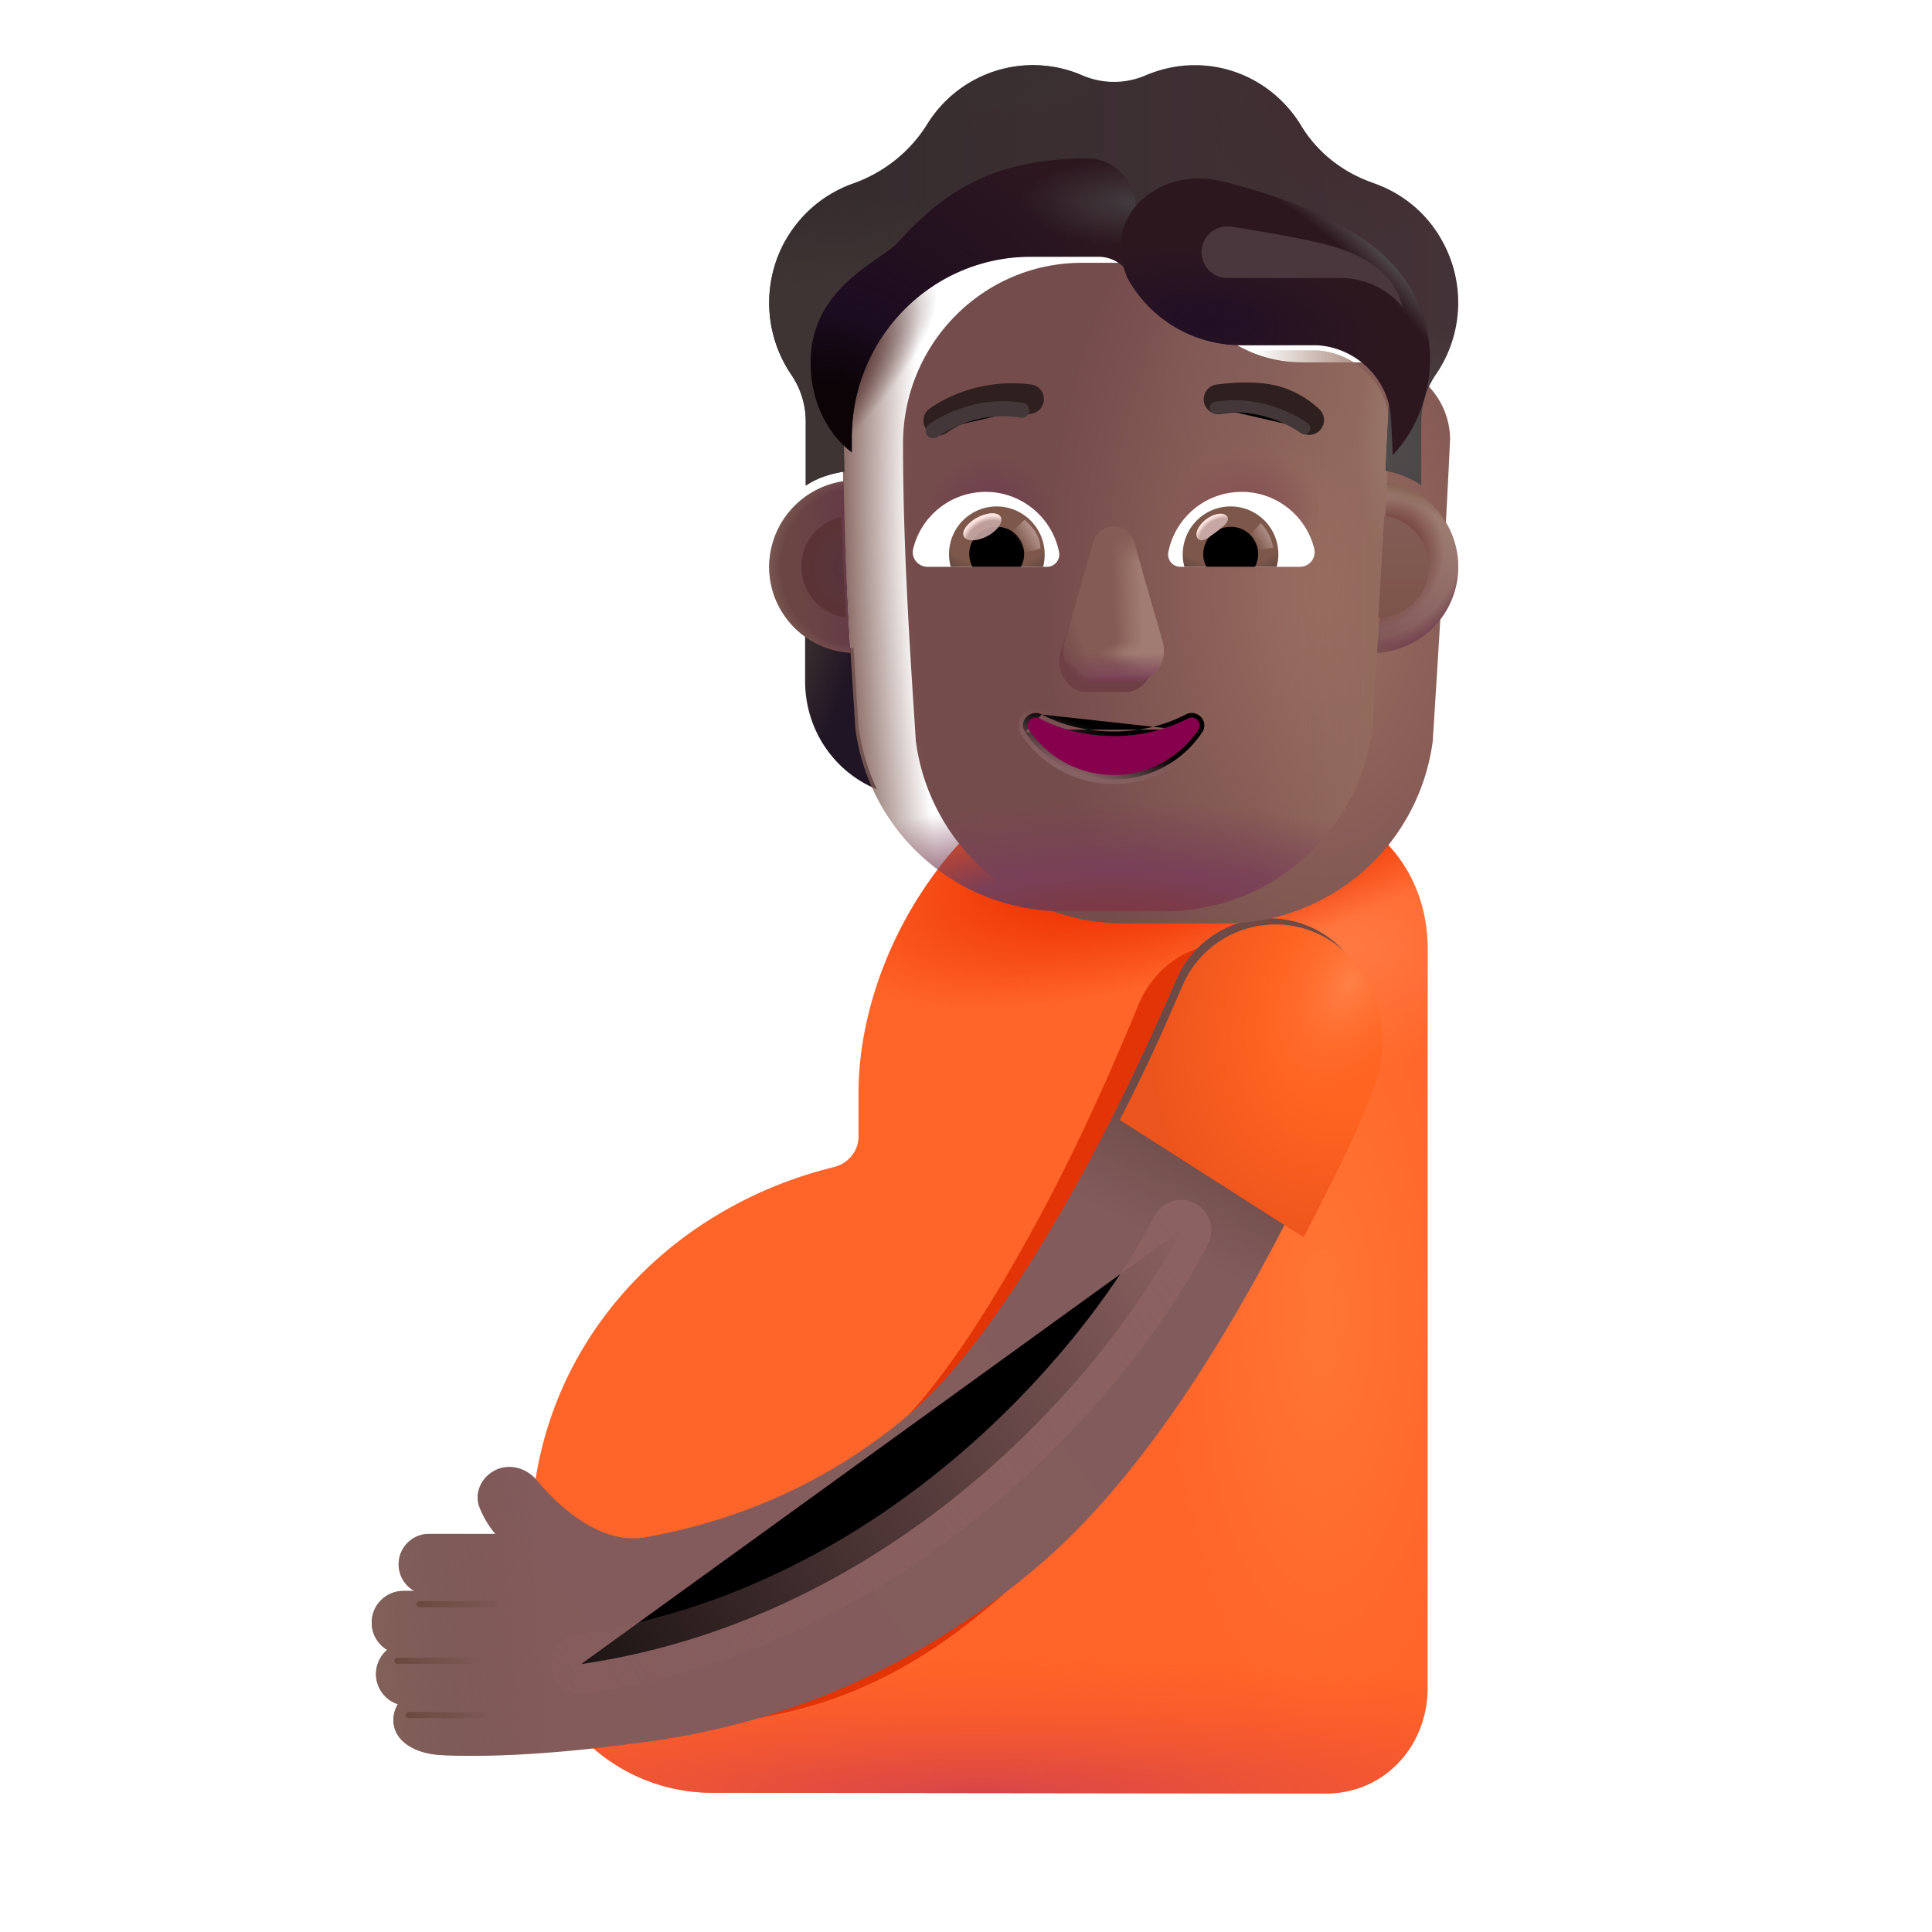 <svg width="100%" height="100%" viewBox="0 0 32 32" xmlns="http://www.w3.org/2000/svg"><g filter="url(#a)"><path fill="#FF6428" d="M16.856 12.5c-2.205.676-3.886 3.248-3.886 5.61v.717c0 .24-.173.446-.407.503-2.869.706-5.018 3.107-5.018 6.149v1.215c0 1.657 1.345 3 3.004 3l10.163.012c.968 0 1.684-.784 1.684-1.75V15.722c0-1.295-.846-2.238-2.038-2.487q-.231-.047-.462-.098a3.5 3.5 0 0 1-.763-.257l-.059-.029c-.694-.346-1.476-.578-2.218-.35"/><path fill="url(#b)" d="M16.856 12.5c-2.205.676-3.886 3.248-3.886 5.61v.717c0 .24-.173.446-.407.503-2.869.706-5.018 3.107-5.018 6.149v1.215c0 1.657 1.345 3 3.004 3l10.163.012c.968 0 1.684-.784 1.684-1.75V15.722c0-1.295-.846-2.238-2.038-2.487q-.231-.047-.462-.098a3.5 3.5 0 0 1-.763-.257l-.059-.029c-.694-.346-1.476-.578-2.218-.35"/><path fill="url(#c)" d="M16.856 12.5c-2.205.676-3.886 3.248-3.886 5.61v.717c0 .24-.173.446-.407.503-2.869.706-5.018 3.107-5.018 6.149v1.215c0 1.657 1.345 3 3.004 3l10.163.012c.968 0 1.684-.784 1.684-1.75V15.722c0-1.295-.846-2.238-2.038-2.487q-.231-.047-.462-.098a3.5 3.5 0 0 1-.763-.257l-.059-.029c-.694-.346-1.476-.578-2.218-.35"/><path fill="url(#d)" d="M16.856 12.5c-2.205.676-3.886 3.248-3.886 5.61v.717c0 .24-.173.446-.407.503-2.869.706-5.018 3.107-5.018 6.149v1.215c0 1.657 1.345 3 3.004 3l10.163.012c.968 0 1.684-.784 1.684-1.75V15.722c0-1.295-.846-2.238-2.038-2.487q-.231-.047-.462-.098a3.5 3.5 0 0 1-.763-.257l-.059-.029c-.694-.346-1.476-.578-2.218-.35"/><path fill="url(#e)" d="M16.856 12.5c-2.205.676-3.886 3.248-3.886 5.61v.717c0 .24-.173.446-.407.503-2.869.706-5.018 3.107-5.018 6.149v1.215c0 1.657 1.345 3 3.004 3l10.163.012c.968 0 1.684-.784 1.684-1.75V15.722c0-1.295-.846-2.238-2.038-2.487q-.231-.047-.462-.098a3.5 3.5 0 0 1-.763-.257l-.059-.029c-.694-.346-1.476-.578-2.218-.35"/></g><g filter="url(#f)"><path fill="#E23405" d="M10.47 28.739q.229-.029.44-.06c1.886-.224 3.507-.32 5.738-2.297 1.325-1.174 2.434-2.896 3.27-4.433.854-1.568 1.503-3.093 1.868-3.98.35-.848-.022-1.834-.83-2.202-.81-.367-1.749.024-2.098.873-.35.848-.944 2.24-1.71 3.646-.782 1.437-1.644 2.792-2.534 3.581a8.56 8.56 0 0 1-4.145 2.016c-.516.096-1.135-.235-1.704-.947a.56.56 0 0 0-.494-.216 7 7 0 0 0-.043.759v1.215c0 1.163 1.318 1.547 2.241 2.045"/></g><g filter="url(#g)"><path fill="url(#h)" d="M21.69 15.549c.848.367 1.239 1.353.872 2.202-.383.886-1.065 2.411-1.961 3.979-.879 1.537-2.043 3.259-3.434 4.433-2.342 1.976-4.764 2.698-6.745 2.923-.929.129-2.169.232-3.109.184-.457-.024-.735-.232-.785-.477a.5.5 0 0 1 .062-.366.526.526 0 0 1-.177-.9.525.525 0 0 1 .27-.976h.18a.504.504 0 0 1 .243-.945h1.098a1.6 1.6 0 0 1-.258-.43c-.1-.237.024-.507.253-.623.237-.12.522-.04.692.164.598.713 1.248 1.044 1.79.947 1.352-.24 2.917-.805 4.351-2.015.935-.79 1.84-2.144 2.66-3.581.804-1.407 1.428-2.799 1.795-3.647a1.675 1.675 0 0 1 2.202-.872"/><path fill="url(#i)" d="M21.69 15.549c.848.367 1.239 1.353.872 2.202-.383.886-1.065 2.411-1.961 3.979-.879 1.537-2.043 3.259-3.434 4.433-2.342 1.976-4.764 2.698-6.745 2.923-.929.129-2.169.232-3.109.184-.457-.024-.735-.232-.785-.477a.5.5 0 0 1 .062-.366.526.526 0 0 1-.177-.9.525.525 0 0 1 .27-.976h.18a.504.504 0 0 1 .243-.945h1.098a1.6 1.6 0 0 1-.258-.43c-.1-.237.024-.507.253-.623.237-.12.522-.04.692.164.598.713 1.248 1.044 1.79.947 1.352-.24 2.917-.805 4.351-2.015.935-.79 1.84-2.144 2.66-3.581.804-1.407 1.428-2.799 1.795-3.647a1.675 1.675 0 0 1 2.202-.872"/><path fill="url(#j)" d="M21.69 15.549c.848.367 1.239 1.353.872 2.202-.383.886-1.065 2.411-1.961 3.979-.879 1.537-2.043 3.259-3.434 4.433-2.342 1.976-4.764 2.698-6.745 2.923-.929.129-2.169.232-3.109.184-.457-.024-.735-.232-.785-.477a.5.5 0 0 1 .062-.366.526.526 0 0 1-.177-.9.525.525 0 0 1 .27-.976h.18a.504.504 0 0 1 .243-.945h1.098a1.6 1.6 0 0 1-.258-.43c-.1-.237.024-.507.253-.623.237-.12.522-.04.692.164.598.713 1.248 1.044 1.79.947 1.352-.24 2.917-.805 4.351-2.015.935-.79 1.84-2.144 2.66-3.581.804-1.407 1.428-2.799 1.795-3.647a1.675 1.675 0 0 1 2.202-.872"/></g><g filter="url(#k)"><path fill="url(#l)" d="M22.665 18.082c.39-1.09-.127-2.166-.976-2.533a1.675 1.675 0 0 0-2.202.872c-.266.616-.533 1.241-1.04 2.228l3.046 1.945c.567-1.098.924-1.82 1.172-2.512"/><path fill="url(#m)" d="M22.665 18.082c.39-1.09-.127-2.166-.976-2.533a1.675 1.675 0 0 0-2.202.872c-.266.616-.533 1.241-1.04 2.228l3.046 1.945c.567-1.098.924-1.82 1.172-2.512"/></g><g filter="url(#n)"><path stroke="url(#o)" stroke-linecap="round" stroke-width=".1" d="M6.946 26.57h1.242"/></g><g filter="url(#p)"><path stroke="url(#q)" stroke-linecap="round" stroke-width=".1" d="M6.58 27.508H7.82"/></g><g filter="url(#r)"><path stroke="url(#s)" stroke-linecap="round" stroke-width=".1" d="M6.767 28.407h1.242"/></g><path fill="url(#t)" d="M22.756 10.731c.297-.01.576-.11.802-.274v.826c0 .792-.472 1.497-1.189 1.79q.228-.484.307-1.046z"/><path fill="url(#u)" d="M14.137 10.731a1.45 1.45 0 0 1-.802-.274v.826c0 .792.471 1.497 1.188 1.79a3.6 3.6 0 0 1-.306-1.046z"/><g filter="url(#v)"><path fill="url(#w)" d="M14.169 12.074a3.47 3.47 0 0 0 3.445 3.02h1.672a3.47 3.47 0 0 0 3.445-3.02c.105-1.67.21-3.333.287-5.002a1.285 1.285 0 0 0-1.222-1.27h-1.241c-.847 0-1.613-.499-1.961-1.279a.59.59 0 0 0-.546-.37H16.92c-1.637 0-2.963 1.34-2.963 2.995 0 1.65.104 3.273.212 4.926"/><path fill="url(#x)" d="M14.169 12.074a3.47 3.47 0 0 0 3.445 3.02h1.672a3.47 3.47 0 0 0 3.445-3.02c.105-1.67.21-3.333.287-5.002a1.285 1.285 0 0 0-1.222-1.27h-1.241c-.847 0-1.613-.499-1.961-1.279a.59.59 0 0 0-.546-.37H16.92c-1.637 0-2.963 1.34-2.963 2.995 0 1.65.104 3.273.212 4.926"/></g><path fill="url(#y)" d="M14.169 12.074a3.47 3.47 0 0 0 3.445 3.02h1.672a3.47 3.47 0 0 0 3.445-3.02c.105-1.67.21-3.333.287-5.002a1.285 1.285 0 0 0-1.222-1.27h-1.241c-.847 0-1.613-.499-1.961-1.279a.59.59 0 0 0-.546-.37H16.92c-1.637 0-2.963 1.34-2.963 2.995 0 1.65.104 3.273.212 4.926"/><path fill="url(#z)" d="M14.169 12.074a3.47 3.47 0 0 0 3.445 3.02h1.672a3.47 3.47 0 0 0 3.445-3.02c.105-1.67.21-3.333.287-5.002a1.285 1.285 0 0 0-1.222-1.27h-1.241c-.847 0-1.613-.499-1.961-1.279a.59.59 0 0 0-.546-.37H16.92c-1.637 0-2.963 1.34-2.963 2.995 0 1.65.104 3.273.212 4.926"/><path fill="url(#A)" d="M14.169 12.074a3.47 3.47 0 0 0 3.445 3.02h1.672a3.47 3.47 0 0 0 3.445-3.02c.105-1.67.21-3.333.287-5.002a1.285 1.285 0 0 0-1.222-1.27h-1.241c-.847 0-1.613-.499-1.961-1.279a.59.59 0 0 0-.546-.37H16.92c-1.637 0-2.963 1.34-2.963 2.995 0 1.65.104 3.273.212 4.926"/><path fill="url(#B)" d="M14.169 12.074a3.47 3.47 0 0 0 3.445 3.02h1.672a3.47 3.47 0 0 0 3.445-3.02c.105-1.67.21-3.333.287-5.002a1.285 1.285 0 0 0-1.222-1.27h-1.241c-.847 0-1.613-.499-1.961-1.279a.59.59 0 0 0-.546-.37H16.92c-1.637 0-2.963 1.34-2.963 2.995 0 1.65.104 3.273.212 4.926"/><path fill="url(#C)" d="M14.169 12.074a3.47 3.47 0 0 0 3.445 3.02h1.672a3.47 3.47 0 0 0 3.445-3.02c.105-1.67.21-3.333.287-5.002a1.285 1.285 0 0 0-1.222-1.27h-1.241c-.847 0-1.613-.499-1.961-1.279a.59.59 0 0 0-.546-.37H16.92c-1.637 0-2.963 1.34-2.963 2.995 0 1.65.104 3.273.212 4.926"/><path fill="url(#D)" d="M14.169 12.074a3.47 3.47 0 0 0 3.445 3.02h1.672a3.47 3.47 0 0 0 3.445-3.02c.105-1.67.21-3.333.287-5.002a1.285 1.285 0 0 0-1.222-1.27h-1.241c-.847 0-1.613-.499-1.961-1.279a.59.59 0 0 0-.546-.37H16.92c-1.637 0-2.963 1.34-2.963 2.995 0 1.65.104 3.273.212 4.926"/><path fill="url(#E)" d="M14.169 12.074a3.47 3.47 0 0 0 3.445 3.02h1.672a3.47 3.47 0 0 0 3.445-3.02c.105-1.67.21-3.333.287-5.002a1.285 1.285 0 0 0-1.222-1.27h-1.241c-.847 0-1.613-.499-1.961-1.279a.59.59 0 0 0-.546-.37H16.92c-1.637 0-2.963 1.34-2.963 2.995 0 1.65.104 3.273.212 4.926"/><g filter="url(#F)"><path fill="#6F3F46" d="m18.09 9.163-.523 1.63c-.09.335.125.67.43.67h.648c.304 0 .519-.34.43-.67l-.439-1.63c-.094-.361-.447-.361-.545 0"/></g><g filter="url(#G)"><path fill="#845B55" d="m18.107 8.99-.47 1.63c-.097.335.134.67.46.67h.698c.327 0 .558-.34.461-.67l-.47-1.63c-.102-.362-.573-.362-.679 0"/><path fill="url(#H)" d="m18.107 8.99-.47 1.63c-.097.335.134.67.46.67h.698c.327 0 .558-.34.461-.67l-.47-1.63c-.102-.362-.573-.362-.679 0"/><path fill="url(#I)" d="m18.107 8.99-.47 1.63c-.097.335.134.67.46.67h.698c.327 0 .558-.34.461-.67l-.47-1.63c-.102-.362-.573-.362-.679 0"/><path fill="url(#J)" d="m18.107 8.99-.47 1.63c-.097.335.134.67.46.67h.698c.327 0 .558-.34.461-.67l-.47-1.63c-.102-.362-.573-.362-.679 0"/><path fill="url(#K)" d="m18.107 8.99-.47 1.63c-.097.335.134.67.46.67h.698c.327 0 .558-.34.461-.67l-.47-1.63c-.102-.362-.573-.362-.679 0"/><path fill="url(#L)" d="m18.107 8.99-.47 1.63c-.097.335.134.67.46.67h.698c.327 0 .558-.34.461-.67l-.47-1.63c-.102-.362-.573-.362-.679 0"/></g><path fill="url(#M)" d="m18.107 8.99-.47 1.63c-.097.335.134.67.46.67h.698c.327 0 .558-.34.461-.67l-.47-1.63c-.102-.362-.573-.362-.679 0"/><path fill="url(#N)" d="m18.107 8.99-.47 1.63c-.097.335.134.67.46.67h.698c.327 0 .558-.34.461-.67l-.47-1.63c-.102-.362-.573-.362-.679 0"/><g filter="url(#O)"><path stroke="url(#P)" stroke-width=".15" d="M17.253 11.834c.344.179.755.282 1.193.282.443 0 .85-.103 1.194-.282a.21.21 0 0 1 .25.04c.06.062.082.163.023.253m-2.66-.293 2.597.251m-2.597-.252h-.001a.21.21 0 0 0-.25.043.196.196 0 0 0-.022.251m.273-.293-.21.251m2.87.042-.063-.042m.063.042-.063-.042m.063.042c-.31.47-.851.783-1.467.783a1.75 1.75 0 0 1-1.466-.783m2.87-.042c-.297.45-.814.75-1.404.75s-1.107-.3-1.403-.75m-.063.042.001.001.062-.043m-.063.042.063-.042"/></g><path fill="url(#Q)" d="M18.446 12.191c-.45 0-.873-.106-1.228-.291-.121-.062-.252.075-.175.185.297.45.814.75 1.403.75s1.107-.3 1.404-.75c.076-.114-.054-.247-.175-.185a2.65 2.65 0 0 1-1.229.291"/><g filter="url(#R)"><path fill="url(#S)" d="M22.75 3.734c.456.157.866.475 1.124.932a2.1 2.1 0 0 1-.094 2.24c-.155.228-.24.499-.24.774v1.054a1.55 1.55 0 0 0-.591-.238l.07-1.424a1.285 1.285 0 0 0-1.223-1.27h-1.241c-.847 0-1.613-.5-1.961-1.279a.59.59 0 0 0-.546-.37H16.92c-1.637 0-2.962 1.34-2.962 2.995l.027 1.363c-.225.033-.46.108-.639.233V7.68c0-.275-.084-.546-.24-.775a2.12 2.12 0 0 1-.127-2.168c.26-.49.678-.832 1.153-.999.507-.18.94-.523 1.227-.984a2.06 2.06 0 0 1 2.562-.808c.339.147.72.147 1.058 0 .25-.105.522-.167.81-.167.747 0 1.4.404 1.762 1.004.273.451.701.78 1.2.95"/><path fill="url(#T)" d="M22.75 3.734c.456.157.866.475 1.124.932a2.1 2.1 0 0 1-.094 2.24c-.155.228-.24.499-.24.774v1.054a1.55 1.55 0 0 0-.591-.238l.07-1.424a1.285 1.285 0 0 0-1.223-1.27h-1.241c-.847 0-1.613-.5-1.961-1.279a.59.59 0 0 0-.546-.37H16.92c-1.637 0-2.962 1.34-2.962 2.995l.027 1.363c-.225.033-.46.108-.639.233V7.68c0-.275-.084-.546-.24-.775a2.12 2.12 0 0 1-.127-2.168c.26-.49.678-.832 1.153-.999.507-.18.94-.523 1.227-.984a2.06 2.06 0 0 1 2.562-.808c.339.147.72.147 1.058 0 .25-.105.522-.167.81-.167.747 0 1.4.404 1.762 1.004.273.451.701.78 1.2.95"/><path fill="url(#U)" d="M22.75 3.734c.456.157.866.475 1.124.932a2.1 2.1 0 0 1-.094 2.24c-.155.228-.24.499-.24.774v1.054a1.55 1.55 0 0 0-.591-.238l.07-1.424a1.285 1.285 0 0 0-1.223-1.27h-1.241c-.847 0-1.613-.5-1.961-1.279a.59.59 0 0 0-.546-.37H16.92c-1.637 0-2.962 1.34-2.962 2.995l.027 1.363c-.225.033-.46.108-.639.233V7.68c0-.275-.084-.546-.24-.775a2.12 2.12 0 0 1-.127-2.168c.26-.49.678-.832 1.153-.999.507-.18.94-.523 1.227-.984a2.06 2.06 0 0 1 2.562-.808c.339.147.72.147 1.058 0 .25-.105.522-.167.81-.167.747 0 1.4.404 1.762 1.004.273.451.701.78 1.2.95"/><path fill="url(#V)" d="M22.75 3.734c.456.157.866.475 1.124.932a2.1 2.1 0 0 1-.094 2.24c-.155.228-.24.499-.24.774v1.054a1.55 1.55 0 0 0-.591-.238l.07-1.424a1.285 1.285 0 0 0-1.223-1.27h-1.241c-.847 0-1.613-.5-1.961-1.279a.59.59 0 0 0-.546-.37H16.92c-1.637 0-2.962 1.34-2.962 2.995l.027 1.363c-.225.033-.46.108-.639.233V7.68c0-.275-.084-.546-.24-.775a2.12 2.12 0 0 1-.127-2.168c.26-.49.678-.832 1.153-.999.507-.18.94-.523 1.227-.984a2.06 2.06 0 0 1 2.562-.808c.339.147.72.147 1.058 0 .25-.105.522-.167.81-.167.747 0 1.4.404 1.762 1.004.273.451.701.78 1.2.95"/><path fill="url(#W)" d="M22.75 3.734c.456.157.866.475 1.124.932a2.1 2.1 0 0 1-.094 2.24c-.155.228-.24.499-.24.774v1.054a1.55 1.55 0 0 0-.591-.238l.07-1.424a1.285 1.285 0 0 0-1.223-1.27h-1.241c-.847 0-1.613-.5-1.961-1.279a.59.59 0 0 0-.546-.37H16.92c-1.637 0-2.962 1.34-2.962 2.995l.027 1.363c-.225.033-.46.108-.639.233V7.68c0-.275-.084-.546-.24-.775a2.12 2.12 0 0 1-.127-2.168c.26-.49.678-.832 1.153-.999.507-.18.94-.523 1.227-.984a2.06 2.06 0 0 1 2.562-.808c.339.147.72.147 1.058 0 .25-.105.522-.167.81-.167.747 0 1.4.404 1.762 1.004.273.451.701.78 1.2.95"/></g><g filter="url(#X)"><path fill="#2E201F" d="M21.756 6.981a1.64 1.64 0 0 0-.61-.364c-.27-.085-.607-.108-1.075-.05a.246.246 0 1 0 .06.487c.427-.052.688-.025.867.032.176.055.295.145.435.266a.246.246 0 0 0 .323-.37"/></g><g filter="url(#Y)"><path fill="#2E201F" d="M15.423 6.885a2.46 2.46 0 0 1 1.542-.319.246.246 0 1 1-.06.488 1.97 1.97 0 0 0-1.23.253l-.081.053-.003.002a.246.246 0 0 1-.3-.39z"/></g><g filter="url(#Z)"><path fill="#2D171F" d="M18.653 4.645q-.03-.06-.06-.122a.59.59 0 0 0-.545-.37H16.92c-1.636 0-2.962 1.34-2.962 2.995v.244c-.302-.23-.68-.713-.68-1.496 0-.95.692-1.43 1.134-1.737.125-.087.23-.16.293-.225l.089-.093c.31-.328.862-.914 1.826-1.17a4.8 4.8 0 0 1 1.244-.147c.473.003.807.411.807.884v1.225z"/><path fill="url(#aa)" d="M18.653 4.645q-.03-.06-.06-.122a.59.59 0 0 0-.545-.37H16.92c-1.636 0-2.962 1.34-2.962 2.995v.244c-.302-.23-.68-.713-.68-1.496 0-.95.692-1.43 1.134-1.737.125-.087.23-.16.293-.225l.089-.093c.31-.328.862-.914 1.826-1.17a4.8 4.8 0 0 1 1.244-.147c.473.003.807.411.807.884v1.225z"/><path fill="url(#ab)" d="M18.653 4.645q-.03-.06-.06-.122a.59.59 0 0 0-.545-.37H16.92c-1.636 0-2.962 1.34-2.962 2.995v.244c-.302-.23-.68-.713-.68-1.496 0-.95.692-1.43 1.134-1.737.125-.087.23-.16.293-.225l.089-.093c.31-.328.862-.914 1.826-1.17a4.8 4.8 0 0 1 1.244-.147c.473.003.807.411.807.884v1.225z"/></g><g filter="url(#ac)"><path fill="#2D171F" d="m23.068 7.54-.026-.56c-.01-.676-.57-1.235-1.246-1.263h-1.241c-.788 0-1.507-.43-1.883-1.117 0 0-.021-.048-.05-.135-.316-.952.625-1.701 1.6-1.466.784.19 1.638.487 2.302.92 1.547 1.008 1.358 2.765.543 3.621"/><path fill="url(#ad)" d="m23.068 7.54-.026-.56c-.01-.676-.57-1.235-1.246-1.263h-1.241c-.788 0-1.507-.43-1.883-1.117 0 0-.021-.048-.05-.135-.316-.952.625-1.701 1.6-1.466.784.19 1.638.487 2.302.92 1.547 1.008 1.358 2.765.543 3.621"/><path fill="url(#ae)" d="m23.068 7.54-.026-.56c-.01-.676-.57-1.235-1.246-1.263h-1.241c-.788 0-1.507-.43-1.883-1.117 0 0-.021-.048-.05-.135-.316-.952.625-1.701 1.6-1.466.784.19 1.638.487 2.302.92 1.547 1.008 1.358 2.765.543 3.621"/></g><path fill="#fff" d="M20.566 8.147c.58 0 1.068.4 1.201.939a.243.243 0 0 1-.237.302h-1.978a.204.204 0 0 1-.201-.241c.111-.568.61-1 1.215-1"/><path fill="url(#af)" d="M20.383 8.388a.79.79 0 0 1 .762 1h-1.528a.794.794 0 0 1 .766-1"/><path fill="#000" d="M19.93 9.18c0-.253.201-.454.453-.454a.45.45 0 0 1 .403.662h-.802a.4.4 0 0 1-.054-.209"/><g filter="url(#ag)"><path fill="#C7A7A3" d="M20.325 8.555c.056.075-.062.167-.196.268-.134.1-.233.17-.29.095s.007-.218.14-.318c.135-.1.29-.12.346-.045"/><path fill="url(#ah)" d="M20.325 8.555c.056.075-.062.167-.196.268-.134.1-.233.17-.29.095s.007-.218.14-.318c.135-.1.29-.12.346-.045"/></g><g filter="url(#ai)"><path fill="url(#aj)" d="M21.087 9.075a.75.75 0 0 0-.205-.41l-.23.252.104.203z"/></g><path fill="#fff" d="M16.327 8.147c-.58 0-1.068.4-1.201.939-.04.154.079.302.237.302h1.978a.204.204 0 0 0 .201-.241c-.111-.568-.615-1-1.215-1"/><path fill="url(#ak)" d="M16.51 8.388a.79.79 0 0 0-.763 1h1.53a.797.797 0 0 0-.766-1"/><path fill="#000" d="M16.963 9.18a.45.45 0 0 0-.453-.454.45.45 0 0 0-.403.662h.802a.45.45 0 0 0 .054-.209"/><g filter="url(#al)"><path fill="url(#am)" d="M17.233 9.086c0-.256-.208-.426-.264-.478l-.256.248.158.32z"/></g><g filter="url(#an)" transform="rotate(-27.914 16.271 8.726)"><ellipse cx="16.271" cy="8.726" fill="#C7A7A3" fill-opacity=".9" rx=".345" ry=".175"/><ellipse cx="16.271" cy="8.726" fill="url(#ao)" rx=".345" ry=".175"/></g><path fill="url(#ap)" d="M22.81 10.812q.088-1.415.164-2.83a1.427 1.427 0 0 1-.164 2.83"/><path fill="url(#aq)" d="M22.81 10.812q.088-1.415.164-2.83a1.427 1.427 0 0 1-.164 2.83"/><path fill="url(#ar)" d="M22.81 10.812q.088-1.415.164-2.83a1.427 1.427 0 0 1-.164 2.83"/><path fill="url(#as)" d="M22.81 10.812q.088-1.415.164-2.83a1.427 1.427 0 0 1-.164 2.83"/><path fill="url(#at)" d="M13.974 7.97a1.44 1.44 0 0 0-1.234 1.417c0 .762.597 1.384 1.348 1.425a69 69 0 0 1-.114-2.841"/><path fill="url(#au)" d="M13.974 7.97a1.44 1.44 0 0 0-1.234 1.417c0 .762.597 1.384 1.348 1.425a69 69 0 0 1-.114-2.841"/><g filter="url(#av)"><path fill="url(#aw)" d="M13.938 8.56a.847.847 0 0 0 .074 1.667q-.047-.833-.074-1.666"/></g><g filter="url(#ax)"><path fill="url(#ay)" d="M22.829 10.231q.051-.843.098-1.687a.847.847 0 0 1-.098 1.687"/></g><g filter="url(#az)"><path stroke="#433739" stroke-linecap="round" stroke-width=".25" d="M15.456 7.133c.228-.164.796-.451 1.467-.338"/></g><g filter="url(#aA)"><path stroke="#433739" stroke-linecap="round" stroke-width=".2" d="M21.603 7.092c-.228-.164-.796-.451-1.467-.338"/></g><g filter="url(#aB)"><path fill="#49373D" d="M22.164 4.605h-1.845a.428.428 0 1 1 .068-.852c.479.076 1.114.182 1.54.288.962.239 1.228.707 1.302 1.041a1.34 1.34 0 0 0-1.065-.477"/></g><g filter="url(#aC)"><path stroke="url(#aD)" stroke-linecap="round" d="M19.563 20.375c-1.042 2.063-4.488 6.387-9.938 7.188"/></g><defs><radialGradient id="b" cx="0" cy="0" r="1" gradientTransform="matrix(0 -2.244 14.467 0 14.97 29.706)" gradientUnits="userSpaceOnUse"><stop stop-color="#D7454A"/><stop offset="1" stop-color="#FC5428" stop-opacity="0"/></radialGradient><radialGradient id="c" cx="0" cy="0" r="1" gradientTransform="matrix(-.363 -1.993 2.972 -.542 20.997 15.767)" gradientUnits="userSpaceOnUse"><stop stop-color="#FF7A45"/><stop offset="1" stop-color="#FF7A45" stop-opacity="0"/></radialGradient><radialGradient id="d" cx="0" cy="0" r="1" gradientTransform="matrix(0 7.062 -2.688 0 20.634 21.743)" gradientUnits="userSpaceOnUse"><stop stop-color="#FF7634"/><stop offset="1" stop-color="#FF7634" stop-opacity="0"/></radialGradient><radialGradient id="e" cx="0" cy="0" r="1" gradientTransform="matrix(-6.397 2.149 -.753 -2.24 18.813 13.594)" gradientUnits="userSpaceOnUse"><stop offset=".449" stop-color="#EE3404"/><stop offset="1" stop-color="#EE3404" stop-opacity="0"/></radialGradient><radialGradient id="l" cx="0" cy="0" r="1" gradientTransform="rotate(115.321 5.932 15.47)scale(4.282 3.285)" gradientUnits="userSpaceOnUse"><stop offset=".425" stop-color="#FF6420"/><stop offset="1" stop-color="#EC541D"/></radialGradient><radialGradient id="m" cx="0" cy="0" r="1" gradientTransform="matrix(-1.262 2.304 -1.449 -.794 22.264 16.376)" gradientUnits="userSpaceOnUse"><stop stop-color="#FF8147"/><stop offset="1" stop-color="#FF5D1D" stop-opacity="0"/></radialGradient><radialGradient id="t" cx="0" cy="0" r="1" gradientTransform="matrix(.664 1.79 -2.127 .789 22.66 10.457)" gradientUnits="userSpaceOnUse"><stop offset=".215" stop-color="#332F31"/><stop offset="1" stop-color="#221925"/></radialGradient><radialGradient id="u" cx="0" cy="0" r="1" gradientTransform="rotate(17.447 -28.954 48.058)scale(1.372 4.233)" gradientUnits="userSpaceOnUse"><stop stop-color="#3E3330"/><stop offset=".746" stop-color="#201524"/></radialGradient><radialGradient id="w" cx="0" cy="0" r="1" gradientTransform="matrix(-4.635 0 0 -8.199 20.935 9.623)" gradientUnits="userSpaceOnUse"><stop stop-color="#9A6E61"/><stop offset="1" stop-color="#754C4C"/><stop offset="1" stop-color="#754C4C"/></radialGradient><radialGradient id="x" cx="0" cy="0" r="1" gradientTransform="matrix(-1.545 2.556 -2.11 -1.276 20.598 5.209)" gradientUnits="userSpaceOnUse"><stop offset=".078" stop-color="#855E5A"/><stop offset="1" stop-color="#855E5A" stop-opacity="0"/></radialGradient><radialGradient id="z" cx="0" cy="0" r="1" gradientTransform="matrix(0 -2.015 6.533 0 18.43 15.288)" gradientUnits="userSpaceOnUse"><stop offset=".168" stop-color="#7B3A46"/><stop offset=".432" stop-color="#794057"/><stop offset="1" stop-color="#794057" stop-opacity="0"/></radialGradient><radialGradient id="A" cx="0" cy="0" r="1" gradientTransform="matrix(0 -1.018 1.26 0 20.616 8.46)" gradientUnits="userSpaceOnUse"><stop offset=".325" stop-color="#875455"/><stop offset="1" stop-color="#875455" stop-opacity="0"/></radialGradient><radialGradient id="B" cx="0" cy="0" r="1" gradientTransform="matrix(.003 -.97 1.056 .004 16.407 8.5)" gradientUnits="userSpaceOnUse"><stop offset=".378" stop-color="#70424E"/><stop offset="1" stop-color="#70424E" stop-opacity="0"/></radialGradient><radialGradient id="C" cx="0" cy="0" r="1" gradientTransform="rotate(176.388 10.58 5.588)scale(7.547 19.279)" gradientUnits="userSpaceOnUse"><stop offset=".836" stop-color="#815F58" stop-opacity="0"/><stop offset="1" stop-color="#815F58"/></radialGradient><radialGradient id="D" cx="0" cy="0" r="1" gradientTransform="matrix(3.002 -2.586 .764 .887 12.425 7.2)" gradientUnits="userSpaceOnUse"><stop offset=".539" stop-color="#4F2C2A"/><stop offset="1" stop-color="#4F2C2A" stop-opacity="0"/></radialGradient><radialGradient id="E" cx="0" cy="0" r="1" gradientTransform="matrix(-.208 2.214 -.885 -.083 23.362 7.037)" gradientUnits="userSpaceOnUse"><stop offset=".245" stop-color="#98786D"/><stop offset="1" stop-color="#98786D" stop-opacity="0"/></radialGradient><radialGradient id="I" cx="0" cy="0" r="1" gradientTransform="matrix(0 .216 -.68 0 18.86 10.83)" gradientUnits="userSpaceOnUse"><stop stop-color="#A17C72"/><stop offset="1" stop-color="#A17C72" stop-opacity="0"/></radialGradient><radialGradient id="K" cx="0" cy="0" r="1" gradientTransform="matrix(-1.349 .618 -.994 -2.167 18.963 10.324)" gradientUnits="userSpaceOnUse"><stop offset=".714" stop-color="#744A4A" stop-opacity="0"/><stop offset="1" stop-color="#744A4A"/></radialGradient><radialGradient id="N" cx="0" cy="0" r="1" gradientTransform="rotate(136.341 7.398 8.805)scale(1.571 2.268)" gradientUnits="userSpaceOnUse"><stop offset=".888" stop-color="#6D3945" stop-opacity="0"/><stop offset="1" stop-color="#6D3945"/></radialGradient><radialGradient id="Q" cx="0" cy="0" r="1" gradientTransform="matrix(1.934 -.951 3.826 7.783 18.011 12.835)" gradientUnits="userSpaceOnUse"><stop offset=".562" stop-color="#87004E"/><stop offset="1" stop-color="#87004D"/></radialGradient><radialGradient id="T" cx="0" cy="0" r="1" gradientTransform="matrix(0 -3.104 7.85 0 13.81 7.059)" gradientUnits="userSpaceOnUse"><stop offset=".536" stop-color="#3E3433"/><stop offset="1" stop-color="#3E3433" stop-opacity="0"/></radialGradient><radialGradient id="U" cx="0" cy="0" r="1" gradientTransform="matrix(.101 -2.227 3.947 .179 22.756 8.22)" gradientUnits="userSpaceOnUse"><stop stop-color="#4F4D4D"/><stop offset="1" stop-color="#4F4D4D" stop-opacity="0"/></radialGradient><radialGradient id="V" cx="0" cy="0" r="1" gradientTransform="rotate(-146.667 11.441 -1.978)scale(2.503 1.837)" gradientUnits="userSpaceOnUse"><stop stop-color="#402C32"/><stop offset="1" stop-color="#402C32" stop-opacity="0"/></radialGradient><radialGradient id="W" cx="0" cy="0" r="1" gradientTransform="matrix(.595 1.062 -2.46 1.379 17.644 1.244)" gradientUnits="userSpaceOnUse"><stop offset=".287" stop-color="#392F31"/><stop offset="1" stop-color="#392F31" stop-opacity="0"/></radialGradient><radialGradient id="aa" cx="0" cy="0" r="1" gradientTransform="matrix(-1.951 0 0 -.724 18.671 3.248)" gradientUnits="userSpaceOnUse"><stop stop-color="#423C3F"/><stop offset="1" stop-color="#423C3F" stop-opacity="0"/></radialGradient><radialGradient id="ab" cx="0" cy="0" r="1" gradientTransform="rotate(-57.724 12.933 -8.995)scale(5.343 5.919)" gradientUnits="userSpaceOnUse"><stop offset=".093" stop-color="#0B0306"/><stop offset=".311" stop-color="#1C0C20"/><stop offset="1" stop-color="#1C0C20" stop-opacity="0"/></radialGradient><radialGradient id="ad" cx="0" cy="0" r="1" gradientTransform="rotate(-43.614 18.674 -22.655)scale(3.28 6.005)" gradientUnits="userSpaceOnUse"><stop offset=".857" stop-color="#545051" stop-opacity="0"/><stop offset="1" stop-color="#545051"/></radialGradient><radialGradient id="ae" cx="0" cy="0" r="1" gradientTransform="rotate(6.667 -35.67 174.316)scale(2.899 1.214)" gradientUnits="userSpaceOnUse"><stop stop-color="#200E25"/><stop offset="1" stop-color="#200E25" stop-opacity="0"/></radialGradient><radialGradient id="af" cx="0" cy="0" r="1" gradientTransform="matrix(0 .719 -1.144 0 20.38 8.81)" gradientUnits="userSpaceOnUse"><stop offset=".802" stop-color="#7D574A"/><stop offset="1" stop-color="#694B43"/><stop offset="1" stop-color="#804D49"/><stop offset="1" stop-color="#664842"/></radialGradient><radialGradient id="ah" cx="0" cy="0" r="1" gradientTransform="rotate(-127.812 12.265 -.499)scale(.335 .462)" gradientUnits="userSpaceOnUse"><stop offset=".766" stop-color="#FFE6E2" stop-opacity="0"/><stop offset=".966" stop-color="#FFE6E2"/></radialGradient><radialGradient id="ak" cx="0" cy="0" r="1" gradientTransform="matrix(0 .719 -1.144 0 16.512 8.81)" gradientUnits="userSpaceOnUse"><stop offset=".802" stop-color="#7D574A"/><stop offset="1" stop-color="#694B43"/><stop offset="1" stop-color="#804D49"/><stop offset="1" stop-color="#664842"/></radialGradient><radialGradient id="ao" cx="0" cy="0" r="1" gradientTransform="matrix(-.007 -.438 .527 -.008 16.258 9.005)" gradientUnits="userSpaceOnUse"><stop offset=".766" stop-color="#FFE6E2" stop-opacity="0"/><stop offset=".966" stop-color="#FFE6E2"/></radialGradient><radialGradient id="aq" cx="0" cy="0" r="1" gradientTransform="matrix(.557 1.989 -1.897 .532 22.54 8.823)" gradientUnits="userSpaceOnUse"><stop offset=".856" stop-color="#71404F" stop-opacity="0"/><stop offset="1" stop-color="#71404F"/></radialGradient><radialGradient id="ar" cx="0" cy="0" r="1" gradientTransform="matrix(.698 -.958 .803 .585 22.86 9.306)" gradientUnits="userSpaceOnUse"><stop offset=".664" stop-color="#7C4C46"/><stop offset="1" stop-color="#7C4C46" stop-opacity="0"/></radialGradient><radialGradient id="as" cx="0" cy="0" r="1" gradientTransform="matrix(.52 -1.375 1.837 .695 22.96 9.459)" gradientUnits="userSpaceOnUse"><stop offset=".803" stop-color="#805D4C" stop-opacity="0"/><stop offset="1" stop-color="#805D4C"/></radialGradient><radialGradient id="au" cx="0" cy="0" r="1" gradientTransform="matrix(-1.47 0 0 -1.642 14.088 9.391)" gradientUnits="userSpaceOnUse"><stop offset=".778" stop-color="#836158" stop-opacity="0"/><stop offset="1" stop-color="#836158"/></radialGradient><radialGradient id="aw" cx="0" cy="0" r="1" gradientTransform="rotate(170.261 6.645 5.297)scale(.824 .845)" gradientUnits="userSpaceOnUse"><stop stop-color="#57353C"/><stop offset="1" stop-color="#5B3336"/></radialGradient><filter id="a" width="16.1" height="17.295" x="7.545" y="12.41" color-interpolation-filters="sRGB" filterUnits="userSpaceOnUse"><feFlood flood-opacity="0" result="BackgroundImageFix"/><feBlend in="SourceGraphic" in2="BackgroundImageFix" result="shape"/><feColorMatrix in="SourceAlpha" result="hardAlpha" values="0 0 0 0 0 0 0 0 0 0 0 0 0 0 0 0 0 0 127 0"/><feOffset dx="1.25"/><feGaussianBlur stdDeviation="1"/><feComposite in2="hardAlpha" k2="-1" k3="1" operator="arithmetic"/><feColorMatrix values="0 0 0 0 0.738 0 0 0 0 0.308 0 0 0 0 0.219 0 0 0 1 0"/><feBlend in2="shape" result="effect1_innerShadow_13929_4524"/></filter><filter id="f" width="15.69" height="15.109" x="7.228" y="14.629" color-interpolation-filters="sRGB" filterUnits="userSpaceOnUse"><feFlood flood-opacity="0" result="BackgroundImageFix"/><feBlend in="SourceGraphic" in2="BackgroundImageFix" result="shape"/><feGaussianBlur result="effect1_foregroundBlur_13929_4524" stdDeviation=".5"/></filter><filter id="g" width="16.543" height="14.071" x="6.157" y="15.211" color-interpolation-filters="sRGB" filterUnits="userSpaceOnUse"><feFlood flood-opacity="0" result="BackgroundImageFix"/><feBlend in="SourceGraphic" in2="BackgroundImageFix" result="shape"/><feColorMatrix in="SourceAlpha" result="hardAlpha" values="0 0 0 0 0 0 0 0 0 0 0 0 0 0 0 0 0 0 127 0"/><feOffset dy="-.2"/><feGaussianBlur stdDeviation=".375"/><feComposite in2="hardAlpha" k2="-1" k3="1" operator="arithmetic"/><feColorMatrix values="0 0 0 0 0.498 0 0 0 0 0.29 0 0 0 0 0.388 0 0 0 1 0"/><feBlend in2="shape" result="effect1_innerShadow_13929_4524"/></filter><filter id="k" width="4.451" height="5.283" x="18.446" y="15.311" color-interpolation-filters="sRGB" filterUnits="userSpaceOnUse"><feFlood flood-opacity="0" result="BackgroundImageFix"/><feBlend in="SourceGraphic" in2="BackgroundImageFix" result="shape"/><feColorMatrix in="SourceAlpha" result="hardAlpha" values="0 0 0 0 0 0 0 0 0 0 0 0 0 0 0 0 0 0 127 0"/><feOffset dx=".1" dy="-.1"/><feGaussianBlur stdDeviation=".25"/><feComposite in2="hardAlpha" k2="-1" k3="1" operator="arithmetic"/><feColorMatrix values="0 0 0 0 0.894 0 0 0 0 0.263 0 0 0 0 0.027 0 0 0 1 0"/><feBlend in2="shape" result="effect1_innerShadow_13929_4524"/></filter><filter id="n" width="1.542" height=".3" x="6.796" y="26.421" color-interpolation-filters="sRGB" filterUnits="userSpaceOnUse"><feFlood flood-opacity="0" result="BackgroundImageFix"/><feBlend in="SourceGraphic" in2="BackgroundImageFix" result="shape"/><feGaussianBlur result="effect1_foregroundBlur_13929_4524" stdDeviation=".05"/></filter><filter id="p" width="1.542" height=".3" x="6.429" y="27.358" color-interpolation-filters="sRGB" filterUnits="userSpaceOnUse"><feFlood flood-opacity="0" result="BackgroundImageFix"/><feBlend in="SourceGraphic" in2="BackgroundImageFix" result="shape"/><feGaussianBlur result="effect1_foregroundBlur_13929_4524" stdDeviation=".05"/></filter><filter id="r" width="1.542" height=".3" x="6.617" y="28.257" color-interpolation-filters="sRGB" filterUnits="userSpaceOnUse"><feFlood flood-opacity="0" result="BackgroundImageFix"/><feBlend in="SourceGraphic" in2="BackgroundImageFix" result="shape"/><feGaussianBlur result="effect1_foregroundBlur_13929_4524" stdDeviation=".05"/></filter><filter id="v" width="10.061" height="11.141" x="13.957" y="4.152" color-interpolation-filters="sRGB" filterUnits="userSpaceOnUse"><feFlood flood-opacity="0" result="BackgroundImageFix"/><feBlend in="SourceGraphic" in2="BackgroundImageFix" result="shape"/><feColorMatrix in="SourceAlpha" result="hardAlpha" values="0 0 0 0 0 0 0 0 0 0 0 0 0 0 0 0 0 0 127 0"/><feOffset dx="1"/><feGaussianBlur stdDeviation=".7"/><feComposite in2="hardAlpha" k2="-1" k3="1" operator="arithmetic"/><feColorMatrix values="0 0 0 0 0.494 0 0 0 0 0.353 0 0 0 0 0.325 0 0 0 1 0"/><feBlend in2="shape" result="effect1_innerShadow_13929_4524"/><feColorMatrix in="SourceAlpha" result="hardAlpha" values="0 0 0 0 0 0 0 0 0 0 0 0 0 0 0 0 0 0 127 0"/><feOffset dy=".2"/><feGaussianBlur stdDeviation=".375"/><feComposite in2="hardAlpha" k2="-1" k3="1" operator="arithmetic"/><feColorMatrix values="0 0 0 0 0.396 0 0 0 0 0.216 0 0 0 0 0.216 0 0 0 1 0"/><feBlend in2="effect1_innerShadow_13929_4524" result="effect2_innerShadow_13929_4524"/></filter><filter id="F" width="3.549" height="4.571" x="16.546" y="7.892" color-interpolation-filters="sRGB" filterUnits="userSpaceOnUse"><feFlood flood-opacity="0" result="BackgroundImageFix"/><feBlend in="SourceGraphic" in2="BackgroundImageFix" result="shape"/><feGaussianBlur result="effect1_foregroundBlur_13929_4524" stdDeviation=".5"/></filter><filter id="G" width="2.064" height="2.971" x="17.414" y="8.519" color-interpolation-filters="sRGB" filterUnits="userSpaceOnUse"><feFlood flood-opacity="0" result="BackgroundImageFix"/><feBlend in="SourceGraphic" in2="BackgroundImageFix" result="shape"/><feGaussianBlur result="effect1_foregroundBlur_13929_4524" stdDeviation=".1"/></filter><filter id="O" width="3.353" height="1.451" x="16.77" y="11.634" color-interpolation-filters="sRGB" filterUnits="userSpaceOnUse"><feFlood flood-opacity="0" result="BackgroundImageFix"/><feBlend in="SourceGraphic" in2="BackgroundImageFix" result="shape"/><feGaussianBlur result="effect1_foregroundBlur_13929_4524" stdDeviation=".05"/></filter><filter id="R" width="11.412" height="7.465" x="12.74" y="1.279" color-interpolation-filters="sRGB" filterUnits="userSpaceOnUse"><feFlood flood-opacity="0" result="BackgroundImageFix"/><feBlend in="SourceGraphic" in2="BackgroundImageFix" result="shape"/><feColorMatrix in="SourceAlpha" result="hardAlpha" values="0 0 0 0 0 0 0 0 0 0 0 0 0 0 0 0 0 0 127 0"/><feOffset dy="-.5"/><feGaussianBlur stdDeviation=".625"/><feComposite in2="hardAlpha" k2="-1" k3="1" operator="arithmetic"/><feColorMatrix values="0 0 0 0 0.137 0 0 0 0 0.09 0 0 0 0 0.145 0 0 0 1 0"/><feBlend in2="shape" result="effect1_innerShadow_13929_4524"/><feColorMatrix in="SourceAlpha" result="hardAlpha" values="0 0 0 0 0 0 0 0 0 0 0 0 0 0 0 0 0 0 127 0"/><feOffset dy="-.2"/><feGaussianBlur stdDeviation=".2"/><feComposite in2="hardAlpha" k2="-1" k3="1" operator="arithmetic"/><feColorMatrix values="0 0 0 0 0.078 0 0 0 0 0.035 0 0 0 0 0.047 0 0 0 1 0"/><feBlend in2="effect1_innerShadow_13929_4524" result="effect2_innerShadow_13929_4524"/></filter><filter id="X" width="2.085" height="1.078" x="19.855" y="6.335" color-interpolation-filters="sRGB" filterUnits="userSpaceOnUse"><feFlood flood-opacity="0" result="BackgroundImageFix"/><feBlend in="SourceGraphic" in2="BackgroundImageFix" result="shape"/><feColorMatrix in="SourceAlpha" result="hardAlpha" values="0 0 0 0 0 0 0 0 0 0 0 0 0 0 0 0 0 0 127 0"/><feOffset dx=".1" dy="-.2"/><feGaussianBlur stdDeviation=".125"/><feComposite in2="hardAlpha" k2="-1" k3="1" operator="arithmetic"/><feColorMatrix values="0 0 0 0 0.173 0 0 0 0 0.086 0 0 0 0 0.157 0 0 0 1 0"/><feBlend in2="shape" result="effect1_innerShadow_13929_4524"/></filter><filter id="Y" width="2.085" height="1.065" x="15.195" y="6.348" color-interpolation-filters="sRGB" filterUnits="userSpaceOnUse"><feFlood flood-opacity="0" result="BackgroundImageFix"/><feBlend in="SourceGraphic" in2="BackgroundImageFix" result="shape"/><feColorMatrix in="SourceAlpha" result="hardAlpha" values="0 0 0 0 0 0 0 0 0 0 0 0 0 0 0 0 0 0 127 0"/><feOffset dx=".1" dy="-.2"/><feGaussianBlur stdDeviation=".125"/><feComposite in2="hardAlpha" k2="-1" k3="1" operator="arithmetic"/><feColorMatrix values="0 0 0 0 0.173 0 0 0 0 0.086 0 0 0 0 0.157 0 0 0 1 0"/><feBlend in2="shape" result="effect1_innerShadow_13929_4524"/></filter><filter id="Z" width="5.894" height="5.369" x="13.027" y="2.273" color-interpolation-filters="sRGB" filterUnits="userSpaceOnUse"><feFlood flood-opacity="0" result="BackgroundImageFix"/><feBlend in="SourceGraphic" in2="BackgroundImageFix" result="shape"/><feColorMatrix in="SourceAlpha" result="hardAlpha" values="0 0 0 0 0 0 0 0 0 0 0 0 0 0 0 0 0 0 127 0"/><feOffset dx=".15" dy=".1"/><feGaussianBlur stdDeviation=".2"/><feComposite in2="hardAlpha" k2="-1" k3="1" operator="arithmetic"/><feColorMatrix values="0 0 0 0 0.286 0 0 0 0 0.243 0 0 0 0 0.227 0 0 0 1 0"/><feBlend in2="shape" result="effect1_innerShadow_13929_4524"/><feGaussianBlur result="effect2_foregroundBlur_13929_4524" stdDeviation=".125"/></filter><filter id="ac" width="5.627" height="5.085" x="18.309" y="2.706" color-interpolation-filters="sRGB" filterUnits="userSpaceOnUse"><feFlood flood-opacity="0" result="BackgroundImageFix"/><feBlend in="SourceGraphic" in2="BackgroundImageFix" result="shape"/><feGaussianBlur result="effect1_foregroundBlur_13929_4524" stdDeviation=".125"/></filter><filter id="ag" width=".72" height=".64" x="19.719" y="8.409" color-interpolation-filters="sRGB" filterUnits="userSpaceOnUse"><feFlood flood-opacity="0" result="BackgroundImageFix"/><feBlend in="SourceGraphic" in2="BackgroundImageFix" result="shape"/><feGaussianBlur result="effect1_foregroundBlur_13929_4524" stdDeviation=".05"/></filter><filter id="ai" width=".836" height=".855" x="20.452" y="8.465" color-interpolation-filters="sRGB" filterUnits="userSpaceOnUse"><feFlood flood-opacity="0" result="BackgroundImageFix"/><feBlend in="SourceGraphic" in2="BackgroundImageFix" result="shape"/><feGaussianBlur result="effect1_foregroundBlur_13929_4524" stdDeviation=".1"/></filter><filter id="al" width=".92" height=".967" x="16.513" y="8.408" color-interpolation-filters="sRGB" filterUnits="userSpaceOnUse"><feFlood flood-opacity="0" result="BackgroundImageFix"/><feBlend in="SourceGraphic" in2="BackgroundImageFix" result="shape"/><feGaussianBlur result="effect1_foregroundBlur_13929_4524" stdDeviation=".1"/></filter><filter id="an" width=".832" height=".647" x="15.855" y="8.402" color-interpolation-filters="sRGB" filterUnits="userSpaceOnUse"><feFlood flood-opacity="0" result="BackgroundImageFix"/><feBlend in="SourceGraphic" in2="BackgroundImageFix" result="shape"/><feGaussianBlur result="effect1_foregroundBlur_13929_4524" stdDeviation=".05"/></filter><filter id="av" width="1.235" height="2.166" x="13.027" y="8.311" color-interpolation-filters="sRGB" filterUnits="userSpaceOnUse"><feFlood flood-opacity="0" result="BackgroundImageFix"/><feBlend in="SourceGraphic" in2="BackgroundImageFix" result="shape"/><feGaussianBlur result="effect1_foregroundBlur_13929_4524" stdDeviation=".125"/></filter><filter id="ax" width="1.839" height="2.688" x="22.329" y="8.044" color-interpolation-filters="sRGB" filterUnits="userSpaceOnUse"><feFlood flood-opacity="0" result="BackgroundImageFix"/><feBlend in="SourceGraphic" in2="BackgroundImageFix" result="shape"/><feGaussianBlur result="effect1_foregroundBlur_13929_4524" stdDeviation=".25"/></filter><filter id="az" width="2.117" height="1.014" x="15.131" y="6.444" color-interpolation-filters="sRGB" filterUnits="userSpaceOnUse"><feFlood flood-opacity="0" result="BackgroundImageFix"/><feBlend in="SourceGraphic" in2="BackgroundImageFix" result="shape"/><feGaussianBlur result="effect1_foregroundBlur_13929_4524" stdDeviation=".1"/></filter><filter id="aA" width="2.067" height=".964" x="19.836" y="6.428" color-interpolation-filters="sRGB" filterUnits="userSpaceOnUse"><feFlood flood-opacity="0" result="BackgroundImageFix"/><feBlend in="SourceGraphic" in2="BackgroundImageFix" result="shape"/><feGaussianBlur result="effect1_foregroundBlur_13929_4524" stdDeviation=".1"/></filter><filter id="aB" width="4.839" height="2.834" x="19.141" y="2.998" color-interpolation-filters="sRGB" filterUnits="userSpaceOnUse"><feFlood flood-opacity="0" result="BackgroundImageFix"/><feBlend in="SourceGraphic" in2="BackgroundImageFix" result="shape"/><feGaussianBlur result="effect1_foregroundBlur_13929_4524" stdDeviation=".375"/></filter><filter id="aC" width="12.538" height="9.787" x="8.325" y="19.075" color-interpolation-filters="sRGB" filterUnits="userSpaceOnUse"><feFlood flood-opacity="0" result="BackgroundImageFix"/><feBlend in="SourceGraphic" in2="BackgroundImageFix" result="shape"/><feGaussianBlur result="effect1_foregroundBlur_13929_4524" stdDeviation=".4"/></filter><linearGradient id="h" x1="20.071" x2="7.415" y1="20.805" y2="30.586" gradientUnits="userSpaceOnUse"><stop stop-color="#825C5D"/><stop offset="1" stop-color="#845B5B"/></linearGradient><linearGradient id="i" x1="6.415" x2="9.04" y1="27.68" y2="27.492" gradientUnits="userSpaceOnUse"><stop stop-color="#806059"/><stop offset="1" stop-color="#73514E" stop-opacity="0"/></linearGradient><linearGradient id="j" x1="19.727" x2="18.79" y1="18.711" y2="20.524" gradientUnits="userSpaceOnUse"><stop stop-color="#6D4A46"/><stop offset="1" stop-color="#6D4A46" stop-opacity="0"/></linearGradient><linearGradient id="o" x1="6.946" x2="8.399" y1="26.571" y2="26.571" gradientUnits="userSpaceOnUse"><stop stop-color="#6A4A3F"/><stop offset="1" stop-color="#6A4A3F" stop-opacity="0"/></linearGradient><linearGradient id="q" x1="6.579" x2="8.032" y1="27.508" y2="27.508" gradientUnits="userSpaceOnUse"><stop stop-color="#6A4A3F"/><stop offset="1" stop-color="#6A4A3F" stop-opacity="0"/></linearGradient><linearGradient id="s" x1="6.767" x2="8.22" y1="28.407" y2="28.407" gradientUnits="userSpaceOnUse"><stop stop-color="#6A4A3F"/><stop offset="1" stop-color="#6A4A3F" stop-opacity="0"/></linearGradient><linearGradient id="y" x1="23.018" x2="20.776" y1="11.117" y2="11.117" gradientUnits="userSpaceOnUse"><stop stop-color="#936B5D"/><stop offset="1" stop-color="#936B5D" stop-opacity="0"/></linearGradient><linearGradient id="H" x1="19.189" x2="18.446" y1="10.221" y2="10.252" gradientUnits="userSpaceOnUse"><stop offset=".36" stop-color="#A17C72"/><stop offset="1" stop-color="#A17C72" stop-opacity="0"/></linearGradient><linearGradient id="J" x1="18.446" x2="18.446" y1="11.231" y2="10.819" gradientUnits="userSpaceOnUse"><stop stop-color="#7D465B"/><stop offset="1" stop-color="#7D465B" stop-opacity="0"/></linearGradient><linearGradient id="L" x1="18.446" x2="18.446" y1="8.833" y2="9.318" gradientUnits="userSpaceOnUse"><stop stop-color="#865C56"/><stop offset="1" stop-color="#865C56" stop-opacity="0"/></linearGradient><linearGradient id="M" x1="18.815" x2="18.815" y1="11.354" y2="11.183" gradientUnits="userSpaceOnUse"><stop stop-color="#6D3945"/><stop offset="1" stop-color="#6D3945" stop-opacity="0"/></linearGradient><linearGradient id="P" x1="17.381" x2="17.663" y1="12.624" y2="11.884" gradientUnits="userSpaceOnUse"><stop stop-color="#866163"/><stop offset="1" stop-color="#866163" stop-opacity="0"/></linearGradient><linearGradient id="S" x1="24.521" x2="14.226" y1="4.603" y2="4.603" gradientUnits="userSpaceOnUse"><stop stop-color="#443237"/><stop offset="1" stop-color="#362C2E"/></linearGradient><linearGradient id="aj" x1="21.07" x2="20.792" y1="8.858" y2="9.03" gradientUnits="userSpaceOnUse"><stop stop-color="#B4948D"/><stop offset="1" stop-color="#B4948D" stop-opacity="0"/></linearGradient><linearGradient id="am" x1="17.172" x2="16.893" y1="8.858" y2="9.03" gradientUnits="userSpaceOnUse"><stop stop-color="#B4948D"/><stop offset="1" stop-color="#B4948D" stop-opacity="0"/></linearGradient><linearGradient id="ap" x1="24.152" x2="23.082" y1="8.882" y2="10.812" gradientUnits="userSpaceOnUse"><stop stop-color="#9C7B71"/><stop offset="1" stop-color="#815758"/></linearGradient><linearGradient id="at" x1="13.26" x2="14.553" y1="9.506" y2="9.393" gradientUnits="userSpaceOnUse"><stop stop-color="#6A4544"/><stop offset="1" stop-color="#623549"/></linearGradient><linearGradient id="ay" x1="23.248" x2="23.248" y1="8.544" y2="10.231" gradientUnits="userSpaceOnUse"><stop stop-color="#825D56"/><stop offset="1" stop-color="#7D5449"/></linearGradient><linearGradient id="aD" x1="19.969" x2="6.781" y1="20.625" y2="29.156" gradientUnits="userSpaceOnUse"><stop stop-color="#8C6161"/><stop offset="1" stop-color="#8C6161" stop-opacity="0"/></linearGradient></defs></svg>